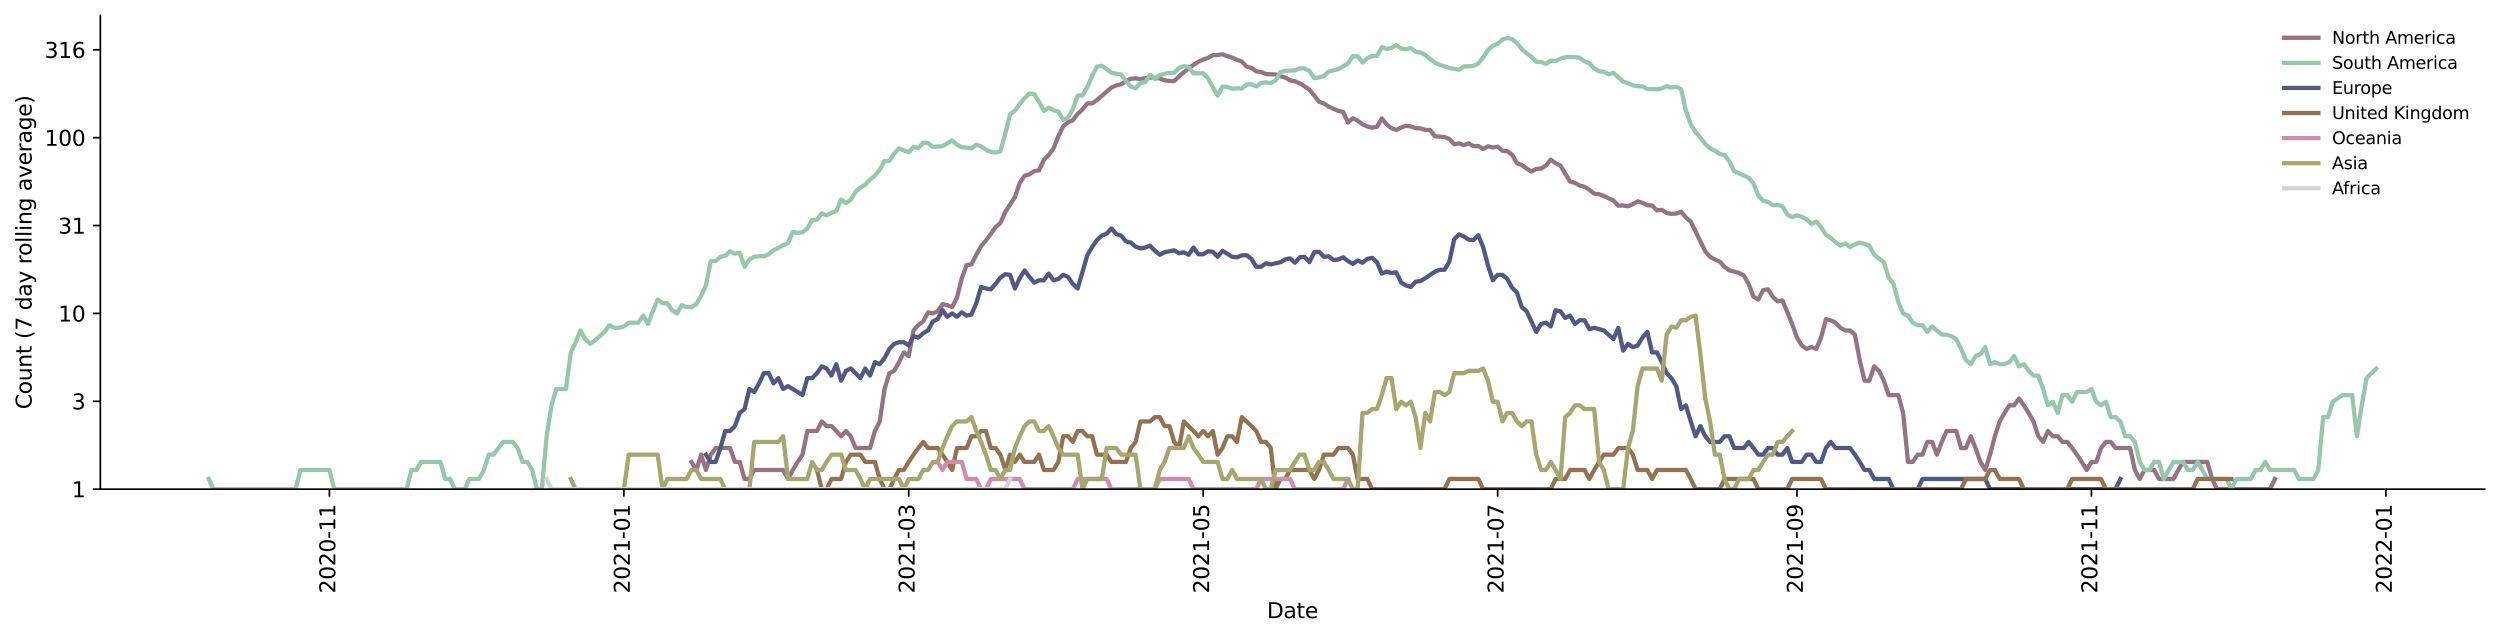 <?xml version="1.0" encoding="utf-8" standalone="no"?>
<!DOCTYPE svg PUBLIC "-//W3C//DTD SVG 1.1//EN"
  "http://www.w3.org/Graphics/SVG/1.1/DTD/svg11.dtd">
<svg height="298.621pt" version="1.1" viewBox="0 0 1170.166 298.621" width="1170.166pt" xmlns="http://www.w3.org/2000/svg" xmlns:xlink="http://www.w3.org/1999/xlink">
 <defs>
  <style type="text/css">*{stroke-linecap:butt;stroke-linejoin:round;}</style>
 </defs>
 <g id="figure_1">
  <g id="patch_1">
   <path d="M 0 298.621 
L 1170.166 298.621 
L 1170.166 0 
L 0 0 
z
" style="fill:#ffffff;"/>
  </g>
  <g id="axes_1">
   <g id="patch_2">
    <path d="M 46.966 228.96 
L 1162.966 228.96 
L 1162.966 7.2 
L 46.966 7.2 
z
" style="fill:#ffffff;"/>
   </g>
   <g id="matplotlib.axis_1">
    <g id="xtick_1">
     <g id="line2d_1">
      <defs>
       <path d="M 0 0 
L 0 3.5 
" id="m999d253002" style="stroke:#000000;stroke-width:0.8;"/>
      </defs>
      <g>
       <use style="stroke:#000000;stroke-width:0.8;" x="154.182" xlink:href="#m999d253002" y="228.96"/>
      </g>
     </g>
     <g id="text_1">
      <!-- 2020-11 -->
      <g transform="translate(156.941 277.743)rotate(-90)scale(0.1 -0.1)">
       <defs>
        <path d="M 1228 531 
L 3431 531 
L 3431 0 
L 469 0 
L 469 531 
Q 828 903 1448 1529 
Q 2069 2156 2228 2338 
Q 2531 2678 2651 2914 
Q 2772 3150 2772 3378 
Q 2772 3750 2511 3984 
Q 2250 4219 1831 4219 
Q 1534 4219 1204 4116 
Q 875 4013 500 3803 
L 500 4441 
Q 881 4594 1212 4672 
Q 1544 4750 1819 4750 
Q 2544 4750 2975 4387 
Q 3406 4025 3406 3419 
Q 3406 3131 3298 2873 
Q 3191 2616 2906 2266 
Q 2828 2175 2409 1742 
Q 1991 1309 1228 531 
z
" id="DejaVuSans-32" transform="scale(0.016)"/>
        <path d="M 2034 4250 
Q 1547 4250 1301 3770 
Q 1056 3291 1056 2328 
Q 1056 1369 1301 889 
Q 1547 409 2034 409 
Q 2525 409 2770 889 
Q 3016 1369 3016 2328 
Q 3016 3291 2770 3770 
Q 2525 4250 2034 4250 
z
M 2034 4750 
Q 2819 4750 3233 4129 
Q 3647 3509 3647 2328 
Q 3647 1150 3233 529 
Q 2819 -91 2034 -91 
Q 1250 -91 836 529 
Q 422 1150 422 2328 
Q 422 3509 836 4129 
Q 1250 4750 2034 4750 
z
" id="DejaVuSans-30" transform="scale(0.016)"/>
        <path d="M 313 2009 
L 1997 2009 
L 1997 1497 
L 313 1497 
L 313 2009 
z
" id="DejaVuSans-2d" transform="scale(0.016)"/>
        <path d="M 794 531 
L 1825 531 
L 1825 4091 
L 703 3866 
L 703 4441 
L 1819 4666 
L 2450 4666 
L 2450 531 
L 3481 531 
L 3481 0 
L 794 0 
L 794 531 
z
" id="DejaVuSans-31" transform="scale(0.016)"/>
       </defs>
       <use xlink:href="#DejaVuSans-32"/>
       <use x="63.623" xlink:href="#DejaVuSans-30"/>
       <use x="127.246" xlink:href="#DejaVuSans-32"/>
       <use x="190.869" xlink:href="#DejaVuSans-30"/>
       <use x="254.492" xlink:href="#DejaVuSans-2d"/>
       <use x="290.576" xlink:href="#DejaVuSans-31"/>
       <use x="354.199" xlink:href="#DejaVuSans-31"/>
      </g>
     </g>
    </g>
    <g id="xtick_2">
     <g id="line2d_2">
      <g>
       <use style="stroke:#000000;stroke-width:0.8;" x="292.016" xlink:href="#m999d253002" y="228.96"/>
      </g>
     </g>
     <g id="text_2">
      <!-- 2021-01 -->
      <g transform="translate(294.775 277.743)rotate(-90)scale(0.1 -0.1)">
       <use xlink:href="#DejaVuSans-32"/>
       <use x="63.623" xlink:href="#DejaVuSans-30"/>
       <use x="127.246" xlink:href="#DejaVuSans-32"/>
       <use x="190.869" xlink:href="#DejaVuSans-31"/>
       <use x="254.492" xlink:href="#DejaVuSans-2d"/>
       <use x="290.576" xlink:href="#DejaVuSans-30"/>
       <use x="354.199" xlink:href="#DejaVuSans-31"/>
      </g>
     </g>
    </g>
    <g id="xtick_3">
     <g id="line2d_3">
      <g>
       <use style="stroke:#000000;stroke-width:0.8;" x="425.33" xlink:href="#m999d253002" y="228.96"/>
      </g>
     </g>
     <g id="text_3">
      <!-- 2021-03 -->
      <g transform="translate(428.089 277.743)rotate(-90)scale(0.1 -0.1)">
       <defs>
        <path d="M 2597 2516 
Q 3050 2419 3304 2112 
Q 3559 1806 3559 1356 
Q 3559 666 3084 287 
Q 2609 -91 1734 -91 
Q 1441 -91 1130 -33 
Q 819 25 488 141 
L 488 750 
Q 750 597 1062 519 
Q 1375 441 1716 441 
Q 2309 441 2620 675 
Q 2931 909 2931 1356 
Q 2931 1769 2642 2001 
Q 2353 2234 1838 2234 
L 1294 2234 
L 1294 2753 
L 1863 2753 
Q 2328 2753 2575 2939 
Q 2822 3125 2822 3475 
Q 2822 3834 2567 4026 
Q 2313 4219 1838 4219 
Q 1578 4219 1281 4162 
Q 984 4106 628 3988 
L 628 4550 
Q 988 4650 1302 4700 
Q 1616 4750 1894 4750 
Q 2613 4750 3031 4423 
Q 3450 4097 3450 3541 
Q 3450 3153 3228 2886 
Q 3006 2619 2597 2516 
z
" id="DejaVuSans-33" transform="scale(0.016)"/>
       </defs>
       <use xlink:href="#DejaVuSans-32"/>
       <use x="63.623" xlink:href="#DejaVuSans-30"/>
       <use x="127.246" xlink:href="#DejaVuSans-32"/>
       <use x="190.869" xlink:href="#DejaVuSans-31"/>
       <use x="254.492" xlink:href="#DejaVuSans-2d"/>
       <use x="290.576" xlink:href="#DejaVuSans-30"/>
       <use x="354.199" xlink:href="#DejaVuSans-33"/>
      </g>
     </g>
    </g>
    <g id="xtick_4">
     <g id="line2d_4">
      <g>
       <use style="stroke:#000000;stroke-width:0.8;" x="563.164" xlink:href="#m999d253002" y="228.96"/>
      </g>
     </g>
     <g id="text_4">
      <!-- 2021-05 -->
      <g transform="translate(565.923 277.743)rotate(-90)scale(0.1 -0.1)">
       <defs>
        <path d="M 691 4666 
L 3169 4666 
L 3169 4134 
L 1269 4134 
L 1269 2991 
Q 1406 3038 1543 3061 
Q 1681 3084 1819 3084 
Q 2600 3084 3056 2656 
Q 3513 2228 3513 1497 
Q 3513 744 3044 326 
Q 2575 -91 1722 -91 
Q 1428 -91 1123 -41 
Q 819 9 494 109 
L 494 744 
Q 775 591 1075 516 
Q 1375 441 1709 441 
Q 2250 441 2565 725 
Q 2881 1009 2881 1497 
Q 2881 1984 2565 2268 
Q 2250 2553 1709 2553 
Q 1456 2553 1204 2497 
Q 953 2441 691 2322 
L 691 4666 
z
" id="DejaVuSans-35" transform="scale(0.016)"/>
       </defs>
       <use xlink:href="#DejaVuSans-32"/>
       <use x="63.623" xlink:href="#DejaVuSans-30"/>
       <use x="127.246" xlink:href="#DejaVuSans-32"/>
       <use x="190.869" xlink:href="#DejaVuSans-31"/>
       <use x="254.492" xlink:href="#DejaVuSans-2d"/>
       <use x="290.576" xlink:href="#DejaVuSans-30"/>
       <use x="354.199" xlink:href="#DejaVuSans-35"/>
      </g>
     </g>
    </g>
    <g id="xtick_5">
     <g id="line2d_5">
      <g>
       <use style="stroke:#000000;stroke-width:0.8;" x="700.997" xlink:href="#m999d253002" y="228.96"/>
      </g>
     </g>
     <g id="text_5">
      <!-- 2021-07 -->
      <g transform="translate(703.757 277.743)rotate(-90)scale(0.1 -0.1)">
       <defs>
        <path d="M 525 4666 
L 3525 4666 
L 3525 4397 
L 1831 0 
L 1172 0 
L 2766 4134 
L 525 4134 
L 525 4666 
z
" id="DejaVuSans-37" transform="scale(0.016)"/>
       </defs>
       <use xlink:href="#DejaVuSans-32"/>
       <use x="63.623" xlink:href="#DejaVuSans-30"/>
       <use x="127.246" xlink:href="#DejaVuSans-32"/>
       <use x="190.869" xlink:href="#DejaVuSans-31"/>
       <use x="254.492" xlink:href="#DejaVuSans-2d"/>
       <use x="290.576" xlink:href="#DejaVuSans-30"/>
       <use x="354.199" xlink:href="#DejaVuSans-37"/>
      </g>
     </g>
    </g>
    <g id="xtick_6">
     <g id="line2d_6">
      <g>
       <use style="stroke:#000000;stroke-width:0.8;" x="841.09" xlink:href="#m999d253002" y="228.96"/>
      </g>
     </g>
     <g id="text_6">
      <!-- 2021-09 -->
      <g transform="translate(843.85 277.743)rotate(-90)scale(0.1 -0.1)">
       <defs>
        <path d="M 703 97 
L 703 672 
Q 941 559 1184 500 
Q 1428 441 1663 441 
Q 2288 441 2617 861 
Q 2947 1281 2994 2138 
Q 2813 1869 2534 1725 
Q 2256 1581 1919 1581 
Q 1219 1581 811 2004 
Q 403 2428 403 3163 
Q 403 3881 828 4315 
Q 1253 4750 1959 4750 
Q 2769 4750 3195 4129 
Q 3622 3509 3622 2328 
Q 3622 1225 3098 567 
Q 2575 -91 1691 -91 
Q 1453 -91 1209 -44 
Q 966 3 703 97 
z
M 1959 2075 
Q 2384 2075 2632 2365 
Q 2881 2656 2881 3163 
Q 2881 3666 2632 3958 
Q 2384 4250 1959 4250 
Q 1534 4250 1286 3958 
Q 1038 3666 1038 3163 
Q 1038 2656 1286 2365 
Q 1534 2075 1959 2075 
z
" id="DejaVuSans-39" transform="scale(0.016)"/>
       </defs>
       <use xlink:href="#DejaVuSans-32"/>
       <use x="63.623" xlink:href="#DejaVuSans-30"/>
       <use x="127.246" xlink:href="#DejaVuSans-32"/>
       <use x="190.869" xlink:href="#DejaVuSans-31"/>
       <use x="254.492" xlink:href="#DejaVuSans-2d"/>
       <use x="290.576" xlink:href="#DejaVuSans-30"/>
       <use x="354.199" xlink:href="#DejaVuSans-39"/>
      </g>
     </g>
    </g>
    <g id="xtick_7">
     <g id="line2d_7">
      <g>
       <use style="stroke:#000000;stroke-width:0.8;" x="978.924" xlink:href="#m999d253002" y="228.96"/>
      </g>
     </g>
     <g id="text_7">
      <!-- 2021-11 -->
      <g transform="translate(981.683 277.743)rotate(-90)scale(0.1 -0.1)">
       <use xlink:href="#DejaVuSans-32"/>
       <use x="63.623" xlink:href="#DejaVuSans-30"/>
       <use x="127.246" xlink:href="#DejaVuSans-32"/>
       <use x="190.869" xlink:href="#DejaVuSans-31"/>
       <use x="254.492" xlink:href="#DejaVuSans-2d"/>
       <use x="290.576" xlink:href="#DejaVuSans-31"/>
       <use x="354.199" xlink:href="#DejaVuSans-31"/>
      </g>
     </g>
    </g>
    <g id="xtick_8">
     <g id="line2d_8">
      <g>
       <use style="stroke:#000000;stroke-width:0.8;" x="1116.757" xlink:href="#m999d253002" y="228.96"/>
      </g>
     </g>
     <g id="text_8">
      <!-- 2022-01 -->
      <g transform="translate(1119.517 277.743)rotate(-90)scale(0.1 -0.1)">
       <use xlink:href="#DejaVuSans-32"/>
       <use x="63.623" xlink:href="#DejaVuSans-30"/>
       <use x="127.246" xlink:href="#DejaVuSans-32"/>
       <use x="190.869" xlink:href="#DejaVuSans-32"/>
       <use x="254.492" xlink:href="#DejaVuSans-2d"/>
       <use x="290.576" xlink:href="#DejaVuSans-30"/>
       <use x="354.199" xlink:href="#DejaVuSans-31"/>
      </g>
     </g>
    </g>
    <g id="text_9">
     <!-- Date -->
     <g transform="translate(593.015 289.341)scale(0.1 -0.1)">
      <defs>
       <path d="M 1259 4147 
L 1259 519 
L 2022 519 
Q 2988 519 3436 956 
Q 3884 1394 3884 2338 
Q 3884 3275 3436 3711 
Q 2988 4147 2022 4147 
L 1259 4147 
z
M 628 4666 
L 1925 4666 
Q 3281 4666 3915 4102 
Q 4550 3538 4550 2338 
Q 4550 1131 3912 565 
Q 3275 0 1925 0 
L 628 0 
L 628 4666 
z
" id="DejaVuSans-44" transform="scale(0.016)"/>
       <path d="M 2194 1759 
Q 1497 1759 1228 1600 
Q 959 1441 959 1056 
Q 959 750 1161 570 
Q 1363 391 1709 391 
Q 2188 391 2477 730 
Q 2766 1069 2766 1631 
L 2766 1759 
L 2194 1759 
z
M 3341 1997 
L 3341 0 
L 2766 0 
L 2766 531 
Q 2569 213 2275 61 
Q 1981 -91 1556 -91 
Q 1019 -91 701 211 
Q 384 513 384 1019 
Q 384 1609 779 1909 
Q 1175 2209 1959 2209 
L 2766 2209 
L 2766 2266 
Q 2766 2663 2505 2880 
Q 2244 3097 1772 3097 
Q 1472 3097 1187 3025 
Q 903 2953 641 2809 
L 641 3341 
Q 956 3463 1253 3523 
Q 1550 3584 1831 3584 
Q 2591 3584 2966 3190 
Q 3341 2797 3341 1997 
z
" id="DejaVuSans-61" transform="scale(0.016)"/>
       <path d="M 1172 4494 
L 1172 3500 
L 2356 3500 
L 2356 3053 
L 1172 3053 
L 1172 1153 
Q 1172 725 1289 603 
Q 1406 481 1766 481 
L 2356 481 
L 2356 0 
L 1766 0 
Q 1100 0 847 248 
Q 594 497 594 1153 
L 594 3053 
L 172 3053 
L 172 3500 
L 594 3500 
L 594 4494 
L 1172 4494 
z
" id="DejaVuSans-74" transform="scale(0.016)"/>
       <path d="M 3597 1894 
L 3597 1613 
L 953 1613 
Q 991 1019 1311 708 
Q 1631 397 2203 397 
Q 2534 397 2845 478 
Q 3156 559 3463 722 
L 3463 178 
Q 3153 47 2828 -22 
Q 2503 -91 2169 -91 
Q 1331 -91 842 396 
Q 353 884 353 1716 
Q 353 2575 817 3079 
Q 1281 3584 2069 3584 
Q 2775 3584 3186 3129 
Q 3597 2675 3597 1894 
z
M 3022 2063 
Q 3016 2534 2758 2815 
Q 2500 3097 2075 3097 
Q 1594 3097 1305 2825 
Q 1016 2553 972 2059 
L 3022 2063 
z
" id="DejaVuSans-65" transform="scale(0.016)"/>
      </defs>
      <use xlink:href="#DejaVuSans-44"/>
      <use x="77.002" xlink:href="#DejaVuSans-61"/>
      <use x="138.281" xlink:href="#DejaVuSans-74"/>
      <use x="177.49" xlink:href="#DejaVuSans-65"/>
     </g>
    </g>
   </g>
   <g id="matplotlib.axis_2">
    <g id="ytick_1">
     <g id="line2d_9">
      <defs>
       <path d="M 0 0 
L -3.5 0 
" id="m8102950863" style="stroke:#000000;stroke-width:0.8;"/>
      </defs>
      <g>
       <use style="stroke:#000000;stroke-width:0.8;" x="46.966" xlink:href="#m8102950863" y="228.96"/>
      </g>
     </g>
     <g id="text_10">
      <!-- 1 -->
      <g transform="translate(33.603 232.759)scale(0.1 -0.1)">
       <use xlink:href="#DejaVuSans-31"/>
      </g>
     </g>
    </g>
    <g id="ytick_2">
     <g id="line2d_10">
      <g>
       <use style="stroke:#000000;stroke-width:0.8;" x="46.966" xlink:href="#m8102950863" y="187.831"/>
      </g>
     </g>
     <g id="text_11">
      <!-- 3 -->
      <g transform="translate(33.603 191.63)scale(0.1 -0.1)">
       <use xlink:href="#DejaVuSans-33"/>
      </g>
     </g>
    </g>
    <g id="ytick_3">
     <g id="line2d_11">
      <g>
       <use style="stroke:#000000;stroke-width:0.8;" x="46.966" xlink:href="#m8102950863" y="146.702"/>
      </g>
     </g>
     <g id="text_12">
      <!-- 10 -->
      <g transform="translate(27.241 150.501)scale(0.1 -0.1)">
       <use xlink:href="#DejaVuSans-31"/>
       <use x="63.623" xlink:href="#DejaVuSans-30"/>
      </g>
     </g>
    </g>
    <g id="ytick_4">
     <g id="line2d_12">
      <g>
       <use style="stroke:#000000;stroke-width:0.8;" x="46.966" xlink:href="#m8102950863" y="105.573"/>
      </g>
     </g>
     <g id="text_13">
      <!-- 31 -->
      <g transform="translate(27.241 109.372)scale(0.1 -0.1)">
       <use xlink:href="#DejaVuSans-33"/>
       <use x="63.623" xlink:href="#DejaVuSans-31"/>
      </g>
     </g>
    </g>
    <g id="ytick_5">
     <g id="line2d_13">
      <g>
       <use style="stroke:#000000;stroke-width:0.8;" x="46.966" xlink:href="#m8102950863" y="64.444"/>
      </g>
     </g>
     <g id="text_14">
      <!-- 100 -->
      <g transform="translate(20.878 68.243)scale(0.1 -0.1)">
       <use xlink:href="#DejaVuSans-31"/>
       <use x="63.623" xlink:href="#DejaVuSans-30"/>
       <use x="127.246" xlink:href="#DejaVuSans-30"/>
      </g>
     </g>
    </g>
    <g id="ytick_6">
     <g id="line2d_14">
      <g>
       <use style="stroke:#000000;stroke-width:0.8;" x="46.966" xlink:href="#m8102950863" y="23.315"/>
      </g>
     </g>
     <g id="text_15">
      <!-- 316 -->
      <g transform="translate(20.878 27.114)scale(0.1 -0.1)">
       <defs>
        <path d="M 2113 2584 
Q 1688 2584 1439 2293 
Q 1191 2003 1191 1497 
Q 1191 994 1439 701 
Q 1688 409 2113 409 
Q 2538 409 2786 701 
Q 3034 994 3034 1497 
Q 3034 2003 2786 2293 
Q 2538 2584 2113 2584 
z
M 3366 4563 
L 3366 3988 
Q 3128 4100 2886 4159 
Q 2644 4219 2406 4219 
Q 1781 4219 1451 3797 
Q 1122 3375 1075 2522 
Q 1259 2794 1537 2939 
Q 1816 3084 2150 3084 
Q 2853 3084 3261 2657 
Q 3669 2231 3669 1497 
Q 3669 778 3244 343 
Q 2819 -91 2113 -91 
Q 1303 -91 875 529 
Q 447 1150 447 2328 
Q 447 3434 972 4092 
Q 1497 4750 2381 4750 
Q 2619 4750 2861 4703 
Q 3103 4656 3366 4563 
z
" id="DejaVuSans-36" transform="scale(0.016)"/>
       </defs>
       <use xlink:href="#DejaVuSans-33"/>
       <use x="63.623" xlink:href="#DejaVuSans-31"/>
       <use x="127.246" xlink:href="#DejaVuSans-36"/>
      </g>
     </g>
    </g>
    <g id="text_16">
     <!-- Count (7 day rolling average) -->
     <g transform="translate(14.798 191.548)rotate(-90)scale(0.1 -0.1)">
      <defs>
       <path d="M 4122 4306 
L 4122 3641 
Q 3803 3938 3442 4084 
Q 3081 4231 2675 4231 
Q 1875 4231 1450 3742 
Q 1025 3253 1025 2328 
Q 1025 1406 1450 917 
Q 1875 428 2675 428 
Q 3081 428 3442 575 
Q 3803 722 4122 1019 
L 4122 359 
Q 3791 134 3420 21 
Q 3050 -91 2638 -91 
Q 1578 -91 968 557 
Q 359 1206 359 2328 
Q 359 3453 968 4101 
Q 1578 4750 2638 4750 
Q 3056 4750 3426 4639 
Q 3797 4528 4122 4306 
z
" id="DejaVuSans-43" transform="scale(0.016)"/>
       <path d="M 1959 3097 
Q 1497 3097 1228 2736 
Q 959 2375 959 1747 
Q 959 1119 1226 758 
Q 1494 397 1959 397 
Q 2419 397 2687 759 
Q 2956 1122 2956 1747 
Q 2956 2369 2687 2733 
Q 2419 3097 1959 3097 
z
M 1959 3584 
Q 2709 3584 3137 3096 
Q 3566 2609 3566 1747 
Q 3566 888 3137 398 
Q 2709 -91 1959 -91 
Q 1206 -91 779 398 
Q 353 888 353 1747 
Q 353 2609 779 3096 
Q 1206 3584 1959 3584 
z
" id="DejaVuSans-6f" transform="scale(0.016)"/>
       <path d="M 544 1381 
L 544 3500 
L 1119 3500 
L 1119 1403 
Q 1119 906 1312 657 
Q 1506 409 1894 409 
Q 2359 409 2629 706 
Q 2900 1003 2900 1516 
L 2900 3500 
L 3475 3500 
L 3475 0 
L 2900 0 
L 2900 538 
Q 2691 219 2414 64 
Q 2138 -91 1772 -91 
Q 1169 -91 856 284 
Q 544 659 544 1381 
z
M 1991 3584 
L 1991 3584 
z
" id="DejaVuSans-75" transform="scale(0.016)"/>
       <path d="M 3513 2113 
L 3513 0 
L 2938 0 
L 2938 2094 
Q 2938 2591 2744 2837 
Q 2550 3084 2163 3084 
Q 1697 3084 1428 2787 
Q 1159 2491 1159 1978 
L 1159 0 
L 581 0 
L 581 3500 
L 1159 3500 
L 1159 2956 
Q 1366 3272 1645 3428 
Q 1925 3584 2291 3584 
Q 2894 3584 3203 3211 
Q 3513 2838 3513 2113 
z
" id="DejaVuSans-6e" transform="scale(0.016)"/>
       <path id="DejaVuSans-20" transform="scale(0.016)"/>
       <path d="M 1984 4856 
Q 1566 4138 1362 3434 
Q 1159 2731 1159 2009 
Q 1159 1288 1364 580 
Q 1569 -128 1984 -844 
L 1484 -844 
Q 1016 -109 783 600 
Q 550 1309 550 2009 
Q 550 2706 781 3412 
Q 1013 4119 1484 4856 
L 1984 4856 
z
" id="DejaVuSans-28" transform="scale(0.016)"/>
       <path d="M 2906 2969 
L 2906 4863 
L 3481 4863 
L 3481 0 
L 2906 0 
L 2906 525 
Q 2725 213 2448 61 
Q 2172 -91 1784 -91 
Q 1150 -91 751 415 
Q 353 922 353 1747 
Q 353 2572 751 3078 
Q 1150 3584 1784 3584 
Q 2172 3584 2448 3432 
Q 2725 3281 2906 2969 
z
M 947 1747 
Q 947 1113 1208 752 
Q 1469 391 1925 391 
Q 2381 391 2643 752 
Q 2906 1113 2906 1747 
Q 2906 2381 2643 2742 
Q 2381 3103 1925 3103 
Q 1469 3103 1208 2742 
Q 947 2381 947 1747 
z
" id="DejaVuSans-64" transform="scale(0.016)"/>
       <path d="M 2059 -325 
Q 1816 -950 1584 -1140 
Q 1353 -1331 966 -1331 
L 506 -1331 
L 506 -850 
L 844 -850 
Q 1081 -850 1212 -737 
Q 1344 -625 1503 -206 
L 1606 56 
L 191 3500 
L 800 3500 
L 1894 763 
L 2988 3500 
L 3597 3500 
L 2059 -325 
z
" id="DejaVuSans-79" transform="scale(0.016)"/>
       <path d="M 2631 2963 
Q 2534 3019 2420 3045 
Q 2306 3072 2169 3072 
Q 1681 3072 1420 2755 
Q 1159 2438 1159 1844 
L 1159 0 
L 581 0 
L 581 3500 
L 1159 3500 
L 1159 2956 
Q 1341 3275 1631 3429 
Q 1922 3584 2338 3584 
Q 2397 3584 2469 3576 
Q 2541 3569 2628 3553 
L 2631 2963 
z
" id="DejaVuSans-72" transform="scale(0.016)"/>
       <path d="M 603 4863 
L 1178 4863 
L 1178 0 
L 603 0 
L 603 4863 
z
" id="DejaVuSans-6c" transform="scale(0.016)"/>
       <path d="M 603 3500 
L 1178 3500 
L 1178 0 
L 603 0 
L 603 3500 
z
M 603 4863 
L 1178 4863 
L 1178 4134 
L 603 4134 
L 603 4863 
z
" id="DejaVuSans-69" transform="scale(0.016)"/>
       <path d="M 2906 1791 
Q 2906 2416 2648 2759 
Q 2391 3103 1925 3103 
Q 1463 3103 1205 2759 
Q 947 2416 947 1791 
Q 947 1169 1205 825 
Q 1463 481 1925 481 
Q 2391 481 2648 825 
Q 2906 1169 2906 1791 
z
M 3481 434 
Q 3481 -459 3084 -895 
Q 2688 -1331 1869 -1331 
Q 1566 -1331 1297 -1286 
Q 1028 -1241 775 -1147 
L 775 -588 
Q 1028 -725 1275 -790 
Q 1522 -856 1778 -856 
Q 2344 -856 2625 -561 
Q 2906 -266 2906 331 
L 2906 616 
Q 2728 306 2450 153 
Q 2172 0 1784 0 
Q 1141 0 747 490 
Q 353 981 353 1791 
Q 353 2603 747 3093 
Q 1141 3584 1784 3584 
Q 2172 3584 2450 3431 
Q 2728 3278 2906 2969 
L 2906 3500 
L 3481 3500 
L 3481 434 
z
" id="DejaVuSans-67" transform="scale(0.016)"/>
       <path d="M 191 3500 
L 800 3500 
L 1894 563 
L 2988 3500 
L 3597 3500 
L 2284 0 
L 1503 0 
L 191 3500 
z
" id="DejaVuSans-76" transform="scale(0.016)"/>
       <path d="M 513 4856 
L 1013 4856 
Q 1481 4119 1714 3412 
Q 1947 2706 1947 2009 
Q 1947 1309 1714 600 
Q 1481 -109 1013 -844 
L 513 -844 
Q 928 -128 1133 580 
Q 1338 1288 1338 2009 
Q 1338 2731 1133 3434 
Q 928 4138 513 4856 
z
" id="DejaVuSans-29" transform="scale(0.016)"/>
      </defs>
      <use xlink:href="#DejaVuSans-43"/>
      <use x="69.824" xlink:href="#DejaVuSans-6f"/>
      <use x="131.006" xlink:href="#DejaVuSans-75"/>
      <use x="194.385" xlink:href="#DejaVuSans-6e"/>
      <use x="257.764" xlink:href="#DejaVuSans-74"/>
      <use x="296.973" xlink:href="#DejaVuSans-20"/>
      <use x="328.76" xlink:href="#DejaVuSans-28"/>
      <use x="367.773" xlink:href="#DejaVuSans-37"/>
      <use x="431.396" xlink:href="#DejaVuSans-20"/>
      <use x="463.184" xlink:href="#DejaVuSans-64"/>
      <use x="526.66" xlink:href="#DejaVuSans-61"/>
      <use x="587.939" xlink:href="#DejaVuSans-79"/>
      <use x="647.119" xlink:href="#DejaVuSans-20"/>
      <use x="678.906" xlink:href="#DejaVuSans-72"/>
      <use x="717.77" xlink:href="#DejaVuSans-6f"/>
      <use x="778.951" xlink:href="#DejaVuSans-6c"/>
      <use x="806.734" xlink:href="#DejaVuSans-6c"/>
      <use x="834.518" xlink:href="#DejaVuSans-69"/>
      <use x="862.301" xlink:href="#DejaVuSans-6e"/>
      <use x="925.68" xlink:href="#DejaVuSans-67"/>
      <use x="989.156" xlink:href="#DejaVuSans-20"/>
      <use x="1020.943" xlink:href="#DejaVuSans-61"/>
      <use x="1082.223" xlink:href="#DejaVuSans-76"/>
      <use x="1141.402" xlink:href="#DejaVuSans-65"/>
      <use x="1202.926" xlink:href="#DejaVuSans-72"/>
      <use x="1244.039" xlink:href="#DejaVuSans-61"/>
      <use x="1305.318" xlink:href="#DejaVuSans-67"/>
      <use x="1368.795" xlink:href="#DejaVuSans-65"/>
      <use x="1430.318" xlink:href="#DejaVuSans-29"/>
     </g>
    </g>
   </g>
   <g id="line2d_15">
    <path clip-path="url(#p1e43f1c999)" d="M 323.65 216.218 
L 325.909 219.982 
L 328.169 212.813 
L 330.428 219.982 
L 332.688 212.813 
L 334.947 209.705 
L 341.726 209.705 
L 343.986 216.218 
L 346.245 216.218 
L 348.505 224.19 
L 350.764 224.19 
L 353.024 219.982 
L 366.581 219.982 
L 368.841 224.19 
L 371.1 219.982 
L 373.36 216.218 
L 375.62 212.813 
L 377.879 201.733 
L 382.398 201.733 
L 384.658 197.262 
L 386.917 199.428 
L 389.177 199.428 
L 391.437 201.733 
L 393.696 204.198 
L 395.956 201.733 
L 398.215 204.198 
L 400.475 209.705 
L 407.254 209.705 
L 409.513 201.733 
L 411.773 197.262 
L 414.032 182.083 
L 416.292 174.665 
L 418.551 173.566 
L 420.811 169.479 
L 423.071 164.951 
L 425.33 166.694 
L 427.59 154.674 
L 429.849 152.209 
L 432.109 150.466 
L 434.368 146.195 
L 436.628 146.702 
L 438.887 145.696 
L 441.147 142.381 
L 443.407 142.836 
L 445.666 143.764 
L 447.926 139.348 
L 450.185 130.232 
L 452.445 124.042 
L 454.704 123.772 
L 456.964 119.238 
L 459.224 115.215 
L 461.483 112.567 
L 463.743 109.557 
L 466.002 106.284 
L 468.262 104.361 
L 470.521 99.28 
L 472.781 95.679 
L 475.041 92.296 
L 477.3 85.616 
L 479.56 82.27 
L 481.819 81.604 
L 484.079 80.07 
L 486.338 79.755 
L 488.598 74.858 
L 490.858 72.543 
L 493.117 69.478 
L 495.377 63.737 
L 497.636 59.142 
L 499.896 57.215 
L 502.155 56.269 
L 504.415 53.31 
L 506.674 51.276 
L 508.934 48.395 
L 511.194 48.395 
L 513.453 46.834 
L 520.232 40.955 
L 522.491 39.964 
L 524.751 39.478 
L 527.011 37.987 
L 529.27 36.862 
L 531.53 36.697 
L 533.789 36.98 
L 538.308 36.277 
L 542.828 36.697 
L 545.087 37.6 
L 547.347 37.915 
L 549.606 37.963 
L 551.866 35.747 
L 554.125 33.812 
L 558.645 30.348 
L 560.904 28.904 
L 563.164 27.899 
L 565.423 27.101 
L 567.683 25.849 
L 569.942 25.763 
L 572.202 25.402 
L 574.461 26.32 
L 576.721 26.958 
L 578.981 28.028 
L 581.24 28.829 
L 583.5 31.183 
L 585.759 31.792 
L 588.019 33.403 
L 590.278 33.747 
L 592.538 34.645 
L 597.057 34.845 
L 599.317 35.679 
L 601.576 36.323 
L 603.836 37.6 
L 606.095 38.061 
L 608.355 39.024 
L 610.615 40.404 
L 612.874 41.947 
L 615.134 44.686 
L 617.393 47.622 
L 619.653 48.395 
L 621.912 49.925 
L 626.432 51.917 
L 628.691 52.387 
L 630.951 57.34 
L 633.21 55.347 
L 635.47 56.472 
L 637.729 58.187 
L 639.989 59.186 
L 642.248 59.763 
L 644.508 59.318 
L 646.768 55.426 
L 649.027 58.23 
L 651.287 59.988 
L 653.546 60.854 
L 655.806 59.718 
L 658.065 58.879 
L 660.325 59.186 
L 662.585 59.988 
L 664.844 60.078 
L 667.104 60.808 
L 669.363 60.854 
L 671.623 63.787 
L 676.142 64.139 
L 678.402 65.062 
L 680.661 67.534 
L 682.921 67.091 
L 685.18 67.925 
L 687.44 67.091 
L 689.699 68.435 
L 691.959 68.321 
L 694.219 69.773 
L 696.478 68.493 
L 698.738 69.011 
L 700.997 68.664 
L 703.257 70.612 
L 705.516 70.794 
L 707.776 72.416 
L 710.035 76.393 
L 712.295 77.259 
L 714.555 78.903 
L 716.814 80.308 
L 719.074 79.057 
L 721.333 78.903 
L 723.593 77.479 
L 725.852 74.721 
L 728.112 76.393 
L 730.372 77.479 
L 734.891 84.976 
L 737.15 85.616 
L 739.41 86.837 
L 741.669 87.415 
L 743.929 88.8 
L 746.189 90.664 
L 748.448 90.878 
L 750.708 91.744 
L 755.227 93.889 
L 757.486 96.296 
L 759.746 96.171 
L 762.006 96.545 
L 764.265 95.556 
L 766.525 94.24 
L 768.784 94.952 
L 771.044 96.047 
L 773.303 96.171 
L 775.563 98.477 
L 777.822 98.213 
L 780.082 99.688 
L 782.342 100.101 
L 784.601 99.963 
L 786.861 99.145 
L 789.12 101.802 
L 791.38 103.742 
L 798.159 117.619 
L 800.418 120.197 
L 802.678 121.433 
L 804.937 122.454 
L 807.197 124.863 
L 809.456 126.565 
L 813.976 127.746 
L 816.235 128.967 
L 818.495 132.904 
L 820.754 138.935 
L 823.014 140.189 
L 825.273 135.792 
L 827.533 135.418 
L 829.793 138.935 
L 832.052 141.05 
L 834.312 140.617 
L 838.831 151.618 
L 841.09 158.015 
L 843.35 161.701 
L 845.609 163.289 
L 847.869 162.486 
L 850.129 163.289 
L 852.388 158.015 
L 854.648 149.349 
L 856.907 149.903 
L 859.167 151.037 
L 861.426 153.42 
L 863.686 154.674 
L 865.946 154.674 
L 868.205 156.641 
L 870.465 168.526 
L 872.724 178.182 
L 874.984 178.182 
L 877.243 171.464 
L 879.503 173.566 
L 881.763 178.182 
L 884.022 184.943 
L 888.541 184.943 
L 890.801 193.288 
L 893.06 216.218 
L 895.32 216.218 
L 897.58 212.813 
L 899.839 212.813 
L 902.099 206.845 
L 904.358 206.845 
L 906.618 212.813 
L 908.877 206.845 
L 911.137 201.733 
L 915.656 201.733 
L 917.916 209.705 
L 920.175 209.705 
L 922.435 204.198 
L 924.694 209.705 
L 926.954 216.218 
L 929.213 219.982 
L 931.473 212.813 
L 933.733 204.198 
L 935.992 197.262 
L 938.252 193.288 
L 940.511 189.713 
L 942.771 189.713 
L 945.03 186.463 
L 947.29 189.713 
L 949.55 193.288 
L 951.809 197.262 
L 954.069 204.198 
L 956.328 206.845 
L 958.588 201.733 
L 960.847 204.198 
L 963.107 204.198 
L 965.367 206.845 
L 967.626 206.845 
L 969.886 209.705 
L 972.145 212.813 
L 974.405 216.218 
L 976.664 219.982 
L 978.924 216.218 
L 981.183 216.218 
L 983.443 209.705 
L 985.703 206.845 
L 987.962 206.845 
L 990.222 209.705 
L 997 209.705 
L 999.26 219.982 
L 1001.52 224.19 
L 1003.779 219.982 
L 1008.298 219.982 
L 1010.558 224.19 
L 1017.337 224.19 
L 1019.596 219.982 
L 1021.856 216.218 
L 1033.154 216.218 
L 1035.413 224.19 
L 1037.673 228.96 
L 1062.528 228.96 
L 1064.787 224.19 
L 1064.787 224.19 
" style="fill:none;stroke:#947383;stroke-linecap:square;stroke-width:2;"/>
   </g>
   <g id="line2d_16">
    <path clip-path="url(#p1e43f1c999)" d="M 97.693 224.19 
L 99.952 228.96 
L 138.365 228.96 
L 140.625 219.982 
L 154.182 219.982 
L 156.442 228.96 
L 190.335 228.96 
L 192.595 219.982 
L 194.854 219.982 
L 197.114 216.218 
L 206.152 216.218 
L 208.412 224.19 
L 210.671 224.19 
L 212.931 228.96 
L 217.45 228.96 
L 219.709 224.19 
L 224.229 224.19 
L 226.488 219.982 
L 228.748 212.813 
L 231.007 212.813 
L 233.267 209.705 
L 235.526 206.845 
L 240.046 206.845 
L 242.305 209.705 
L 244.565 216.218 
L 246.824 216.218 
L 249.084 219.982 
L 251.343 228.96 
L 253.603 228.96 
L 255.863 204.198 
L 258.122 189.713 
L 260.382 182.083 
L 264.901 182.083 
L 267.16 164.951 
L 269.42 160.181 
L 271.68 154.674 
L 273.939 158.722 
L 276.199 160.933 
L 278.458 159.444 
L 282.977 155.317 
L 285.237 152.209 
L 287.497 153.42 
L 289.756 153.42 
L 292.016 152.809 
L 294.275 151.037 
L 298.794 151.037 
L 301.054 147.738 
L 303.313 151.618 
L 305.573 145.696 
L 307.833 140.189 
L 310.092 141.932 
L 312.352 141.932 
L 314.611 145.203 
L 316.871 146.702 
L 319.13 142.836 
L 321.39 143.764 
L 323.65 143.764 
L 325.909 142.381 
L 328.169 138.527 
L 330.428 133.605 
L 332.688 122.196 
L 334.947 122.196 
L 337.207 120.197 
L 339.467 119.714 
L 341.726 117.619 
L 343.986 118.768 
L 346.245 118.304 
L 348.505 124.863 
L 350.764 121.433 
L 353.024 120.197 
L 355.284 119.955 
L 357.543 119.955 
L 359.803 119.002 
L 362.062 117.17 
L 364.322 116.07 
L 366.581 114.794 
L 368.841 113.765 
L 371.1 108.49 
L 373.36 109.02 
L 375.62 108.666 
L 377.879 106.948 
L 380.139 102.984 
L 382.398 102.834 
L 384.658 99.825 
L 386.917 100.8 
L 389.177 99.551 
L 391.437 98.743 
L 393.696 93.427 
L 395.956 95.072 
L 398.215 93.542 
L 400.475 89.72 
L 402.734 87.805 
L 404.994 86.457 
L 407.254 83.992 
L 409.513 82.186 
L 411.773 79.521 
L 414.032 75.339 
L 416.292 75.339 
L 418.551 71.846 
L 420.811 69.478 
L 425.33 71.285 
L 427.59 68.722 
L 429.849 69.302 
L 432.109 66.763 
L 434.368 66.982 
L 436.628 68.722 
L 441.147 68.435 
L 445.666 65.743 
L 447.926 67.701 
L 450.185 68.953 
L 452.445 69.069 
L 454.704 69.478 
L 456.964 67.701 
L 459.224 68.493 
L 461.483 70.07 
L 463.743 71.039 
L 466.002 71.409 
L 468.262 70.855 
L 470.521 62.555 
L 472.781 53.459 
L 475.041 51.881 
L 477.3 48.689 
L 479.56 45.91 
L 481.819 43.788 
L 484.079 44.075 
L 486.338 47.685 
L 488.598 51.917 
L 490.858 50.37 
L 493.117 51.631 
L 495.377 52.133 
L 497.636 56.107 
L 499.896 55.071 
L 502.155 50.995 
L 504.415 44.804 
L 506.674 44.657 
L 508.934 40.717 
L 511.194 35.565 
L 513.453 31.183 
L 515.713 30.803 
L 520.232 34.008 
L 522.491 34.534 
L 524.751 34.845 
L 527.011 37.963 
L 529.27 40.482 
L 531.53 41.353 
L 533.789 38.874 
L 536.049 38.428 
L 538.308 35.023 
L 540.568 37.051 
L 542.828 35.203 
L 545.087 34.512 
L 547.347 34.138 
L 549.606 34.095 
L 551.866 31.792 
L 554.125 30.943 
L 556.385 31.345 
L 558.645 34.358 
L 563.164 34.27 
L 565.423 36.627 
L 567.683 40.875 
L 569.942 44.745 
L 572.202 40.534 
L 574.461 40.665 
L 576.721 41.541 
L 578.981 41.353 
L 581.24 41.461 
L 583.5 39.554 
L 585.759 39.453 
L 588.019 40.482 
L 590.278 38.775 
L 592.538 38.552 
L 594.798 38.924 
L 597.057 37.624 
L 599.317 33.726 
L 601.576 33.169 
L 606.095 32.935 
L 608.355 31.977 
L 610.615 32.059 
L 612.874 33.169 
L 615.134 36.65 
L 617.393 36.254 
L 619.653 35.588 
L 621.912 33.489 
L 626.432 32.349 
L 630.951 29.706 
L 633.21 26.32 
L 635.47 26.32 
L 637.729 29.265 
L 639.989 27.173 
L 642.248 26.267 
L 644.508 26.18 
L 646.768 22.071 
L 649.027 22.907 
L 651.287 22.495 
L 653.546 21.163 
L 655.806 22.669 
L 658.065 23.067 
L 660.325 22.479 
L 662.585 24.224 
L 664.844 24.573 
L 667.104 25.728 
L 669.363 27.643 
L 671.623 29.341 
L 673.882 30.309 
L 678.402 31.853 
L 680.661 32.183 
L 682.921 32.683 
L 685.18 31.123 
L 687.44 31.023 
L 689.699 30.803 
L 691.959 29.725 
L 694.219 26.886 
L 696.478 23.389 
L 698.738 21.377 
L 700.997 20.456 
L 703.257 18.472 
L 705.516 17.76 
L 707.776 18.317 
L 710.035 20.234 
L 712.295 22.923 
L 714.555 24.926 
L 716.814 26.584 
L 719.074 28.923 
L 721.333 28.98 
L 723.593 29.88 
L 725.852 28.38 
L 728.112 28.603 
L 730.372 27.444 
L 732.631 26.797 
L 734.891 26.691 
L 737.15 26.762 
L 739.41 27.047 
L 741.669 28.753 
L 743.929 29.609 
L 746.189 32.018 
L 748.448 33.36 
L 750.708 33.575 
L 752.967 34.822 
L 755.227 34.073 
L 759.746 38.207 
L 762.006 38.899 
L 764.265 39.912 
L 766.525 40.404 
L 768.784 40.456 
L 771.044 41.703 
L 775.563 41.784 
L 777.822 41.38 
L 780.082 40.351 
L 782.342 40.981 
L 784.601 40.586 
L 786.861 41.784 
L 789.12 51.845 
L 791.38 58.101 
L 793.639 61.789 
L 795.899 64.393 
L 798.159 67.367 
L 800.418 69.478 
L 802.678 70.551 
L 804.937 72.098 
L 807.197 72.543 
L 809.456 75.547 
L 811.716 80.149 
L 818.495 83.207 
L 820.754 85.894 
L 823.014 91.525 
L 825.273 94.006 
L 827.533 94.476 
L 829.793 96.047 
L 832.052 95.924 
L 834.312 96.545 
L 836.571 100.379 
L 838.831 101.658 
L 841.09 100.8 
L 843.35 101.513 
L 845.609 102.685 
L 847.869 104.832 
L 850.129 103.742 
L 852.388 106.284 
L 854.648 109.92 
L 856.907 111.408 
L 859.167 113.361 
L 861.426 115.004 
L 863.686 113.968 
L 865.946 115.64 
L 868.205 114.379 
L 870.465 113.562 
L 872.724 114.173 
L 874.984 115.004 
L 877.243 119.238 
L 881.763 122.714 
L 884.022 129.911 
L 886.282 132.904 
L 888.541 141.488 
L 890.801 146.702 
L 893.06 147.738 
L 895.32 151.037 
L 897.58 152.209 
L 899.839 152.209 
L 902.099 155.317 
L 904.358 152.809 
L 908.877 156.641 
L 911.137 156.641 
L 913.396 157.321 
L 915.656 158.722 
L 917.916 163.289 
L 920.175 168.526 
L 922.435 170.458 
L 924.694 166.694 
L 926.954 165.812 
L 929.213 162.486 
L 931.473 170.458 
L 933.733 169.479 
L 935.992 170.458 
L 938.252 170.458 
L 940.511 169.479 
L 942.771 166.694 
L 945.03 171.464 
L 947.29 170.458 
L 949.55 173.566 
L 951.809 175.8 
L 954.069 175.8 
L 956.328 182.083 
L 958.588 189.713 
L 960.847 188.051 
L 963.107 193.288 
L 965.367 184.943 
L 967.626 184.943 
L 969.886 188.051 
L 972.145 183.484 
L 976.664 183.484 
L 978.924 182.083 
L 981.183 188.051 
L 983.443 189.713 
L 985.703 188.051 
L 987.962 195.22 
L 990.222 195.22 
L 992.481 197.262 
L 994.741 204.198 
L 997 204.198 
L 999.26 206.845 
L 1001.52 216.218 
L 1003.779 219.982 
L 1006.039 219.982 
L 1008.298 216.218 
L 1010.558 216.218 
L 1012.817 224.19 
L 1015.077 219.982 
L 1017.337 216.218 
L 1021.856 216.218 
L 1024.115 219.982 
L 1026.375 219.982 
L 1028.634 216.218 
L 1030.894 219.982 
L 1033.154 224.19 
L 1042.192 224.19 
L 1044.451 228.96 
L 1046.711 224.19 
L 1053.49 224.19 
L 1055.749 219.982 
L 1058.009 219.982 
L 1060.268 216.218 
L 1062.528 219.982 
L 1073.826 219.982 
L 1076.085 224.19 
L 1082.864 224.19 
L 1085.124 219.982 
L 1087.383 195.22 
L 1089.643 195.22 
L 1091.902 188.051 
L 1096.421 184.943 
L 1100.941 184.943 
L 1103.2 204.198 
L 1105.46 189.713 
L 1107.719 176.971 
L 1112.238 172.5 
L 1112.238 172.5 
" style="fill:none;stroke:#96c6ad;stroke-linecap:square;stroke-width:2;"/>
   </g>
   <g id="line2d_17">
    <path clip-path="url(#p1e43f1c999)" d="M 330.428 212.813 
L 332.688 216.218 
L 334.947 216.218 
L 337.207 209.705 
L 339.467 201.733 
L 341.726 201.733 
L 343.986 199.428 
L 346.245 193.288 
L 348.505 191.456 
L 350.764 182.083 
L 353.024 183.484 
L 355.284 179.436 
L 357.543 174.665 
L 359.803 174.665 
L 362.062 179.436 
L 364.322 176.971 
L 366.581 182.083 
L 368.841 180.735 
L 373.36 183.484 
L 375.62 184.943 
L 377.879 176.971 
L 380.139 176.971 
L 382.398 174.665 
L 384.658 171.464 
L 386.917 172.5 
L 389.177 175.8 
L 391.437 170.458 
L 393.696 178.182 
L 395.956 173.566 
L 398.215 172.5 
L 402.734 176.971 
L 404.994 172.5 
L 407.254 175.8 
L 409.513 169.479 
L 411.773 170.458 
L 414.032 167.598 
L 416.292 163.289 
L 418.551 160.933 
L 420.811 160.181 
L 423.071 160.181 
L 425.33 161.701 
L 427.59 157.321 
L 429.849 158.015 
L 432.109 155.973 
L 434.368 154.674 
L 436.628 150.466 
L 438.887 149.349 
L 441.147 145.203 
L 443.407 148.267 
L 445.666 146.702 
L 447.926 148.267 
L 450.185 146.195 
L 452.445 147.738 
L 454.704 147.216 
L 456.964 141.932 
L 459.224 134.319 
L 461.483 135.048 
L 463.743 135.418 
L 466.002 132.904 
L 468.262 129.911 
L 470.521 128.351 
L 472.781 128.658 
L 475.041 135.048 
L 477.3 130.232 
L 479.56 126.565 
L 481.819 129.594 
L 484.079 132.217 
L 486.338 131.211 
L 488.598 131.211 
L 490.858 128.047 
L 493.117 131.211 
L 495.377 130.555 
L 497.636 128.658 
L 499.896 129.594 
L 502.155 132.904 
L 504.415 135.048 
L 508.934 119.475 
L 511.194 115.64 
L 513.453 112.371 
L 515.713 110.286 
L 517.972 109.377 
L 520.232 106.948 
L 522.491 109.557 
L 524.751 110.286 
L 527.011 112.962 
L 529.27 113.562 
L 531.53 115.427 
L 533.789 116.287 
L 536.049 115.854 
L 538.308 115.004 
L 540.568 117.394 
L 542.828 119.238 
L 545.087 118.074 
L 549.606 117.17 
L 551.866 118.535 
L 554.125 118.074 
L 556.385 119.238 
L 558.645 115.854 
L 560.904 119.002 
L 563.164 119.002 
L 565.423 117.619 
L 567.683 117.846 
L 569.942 120.197 
L 572.202 117.394 
L 576.721 120.197 
L 578.981 120.441 
L 581.24 119.475 
L 583.5 119.475 
L 585.759 121.182 
L 588.019 124.863 
L 590.278 124.863 
L 592.538 123.239 
L 594.798 123.772 
L 599.317 122.714 
L 601.576 121.433 
L 603.836 120.933 
L 606.095 122.975 
L 608.355 120.441 
L 610.615 120.197 
L 612.874 122.714 
L 615.134 118.074 
L 617.393 117.846 
L 619.653 120.197 
L 621.912 119.955 
L 624.172 121.686 
L 626.432 121.433 
L 628.691 120.441 
L 630.951 122.196 
L 633.21 123.505 
L 635.47 121.94 
L 637.729 122.975 
L 639.989 121.182 
L 642.248 120.686 
L 644.508 122.714 
L 646.768 128.047 
L 649.027 127.15 
L 651.287 127.746 
L 653.546 127.447 
L 655.806 132.217 
L 658.065 133.605 
L 660.325 134.319 
L 662.585 131.878 
L 664.844 131.543 
L 667.104 130.232 
L 671.623 127.15 
L 673.882 126.275 
L 676.142 126.275 
L 678.402 122.454 
L 680.661 111.983 
L 682.921 109.738 
L 685.18 110.656 
L 687.44 112.177 
L 689.699 112.371 
L 691.959 110.102 
L 694.219 115.64 
L 696.478 124.314 
L 698.738 131.211 
L 700.997 128.658 
L 703.257 128.658 
L 705.516 130.555 
L 707.776 134.682 
L 710.035 136.939 
L 712.295 143.764 
L 714.555 145.696 
L 719.074 155.317 
L 721.333 151.618 
L 723.593 151.037 
L 725.852 152.809 
L 728.112 145.203 
L 730.372 145.696 
L 732.631 148.804 
L 734.891 147.738 
L 737.15 151.618 
L 739.41 149.903 
L 741.669 149.903 
L 743.929 154.041 
L 746.189 153.42 
L 750.708 154.674 
L 755.227 158.722 
L 757.486 153.42 
L 759.746 164.11 
L 762.006 160.933 
L 764.265 162.486 
L 766.525 161.701 
L 768.784 158.015 
L 771.044 155.317 
L 773.303 164.951 
L 775.563 164.951 
L 777.822 169.479 
L 780.082 174.665 
L 782.342 176.971 
L 784.601 180.735 
L 786.861 191.456 
L 789.12 189.713 
L 791.38 197.262 
L 793.639 204.198 
L 795.899 199.428 
L 798.159 204.198 
L 800.418 206.845 
L 804.937 206.845 
L 807.197 204.198 
L 809.456 204.198 
L 811.716 209.705 
L 816.235 209.705 
L 818.495 206.845 
L 820.754 209.705 
L 823.014 212.813 
L 825.273 212.813 
L 827.533 209.705 
L 829.793 209.705 
L 832.052 212.813 
L 834.312 212.813 
L 836.571 209.705 
L 838.831 216.218 
L 843.35 216.218 
L 845.609 212.813 
L 847.869 212.813 
L 850.129 216.218 
L 852.388 216.218 
L 854.648 209.705 
L 856.907 206.845 
L 859.167 209.705 
L 865.946 209.705 
L 868.205 212.813 
L 870.465 216.218 
L 872.724 219.982 
L 874.984 219.982 
L 877.243 224.19 
L 884.022 224.19 
L 886.282 228.96 
L 897.58 228.96 
L 899.839 224.19 
L 929.213 224.19 
L 931.473 228.96 
L 990.222 228.96 
L 992.481 224.19 
L 992.481 224.19 
" style="fill:none;stroke:#525886;stroke-linecap:square;stroke-width:2;"/>
   </g>
   <g id="line2d_18">
    <path clip-path="url(#p1e43f1c999)" d="M 382.398 219.982 
L 384.658 228.96 
L 386.917 228.96 
L 389.177 224.19 
L 393.696 224.19 
L 395.956 216.218 
L 398.215 212.813 
L 402.734 212.813 
L 404.994 216.218 
L 409.513 216.218 
L 411.773 224.19 
L 414.032 228.96 
L 416.292 228.96 
L 418.551 224.19 
L 420.811 219.982 
L 423.071 219.982 
L 425.33 216.218 
L 427.59 212.813 
L 429.849 209.705 
L 432.109 206.845 
L 434.368 209.705 
L 438.887 209.705 
L 441.147 212.813 
L 443.407 216.218 
L 445.666 219.982 
L 447.926 209.705 
L 452.445 209.705 
L 454.704 204.198 
L 456.964 204.198 
L 459.224 201.733 
L 461.483 201.733 
L 463.743 209.705 
L 466.002 209.705 
L 468.262 212.813 
L 470.521 219.982 
L 472.781 212.813 
L 475.041 216.218 
L 477.3 212.813 
L 479.56 216.218 
L 484.079 216.218 
L 486.338 212.813 
L 488.598 219.982 
L 493.117 219.982 
L 495.377 216.218 
L 497.636 204.198 
L 499.896 204.198 
L 502.155 206.845 
L 504.415 201.733 
L 506.674 201.733 
L 508.934 204.198 
L 511.194 204.198 
L 513.453 212.813 
L 517.972 212.813 
L 520.232 216.218 
L 527.011 216.218 
L 529.27 209.705 
L 531.53 206.845 
L 533.789 197.262 
L 538.308 197.262 
L 540.568 195.22 
L 542.828 195.22 
L 545.087 199.428 
L 547.347 199.428 
L 549.606 206.845 
L 551.866 209.705 
L 554.125 197.262 
L 558.645 201.733 
L 560.904 204.198 
L 563.164 201.733 
L 565.423 204.198 
L 567.683 201.733 
L 569.942 212.813 
L 572.202 209.705 
L 574.461 204.198 
L 576.721 204.198 
L 578.981 206.845 
L 581.24 195.22 
L 585.759 199.428 
L 588.019 201.733 
L 590.278 206.845 
L 592.538 206.845 
L 594.798 209.705 
L 597.057 228.96 
L 599.317 224.19 
L 601.576 224.19 
L 603.836 219.982 
L 612.874 219.982 
L 615.134 224.19 
L 617.393 219.982 
L 619.653 212.813 
L 624.172 212.813 
L 626.432 209.705 
L 630.951 209.705 
L 633.21 212.813 
L 635.47 224.19 
L 639.989 224.19 
L 642.248 228.96 
L 676.142 228.96 
L 678.402 224.19 
L 691.959 224.19 
L 694.219 228.96 
L 725.852 228.96 
L 728.112 224.19 
L 732.631 224.19 
L 734.891 219.982 
L 741.669 219.982 
L 743.929 224.19 
L 746.189 219.982 
L 748.448 216.218 
L 750.708 212.813 
L 755.227 212.813 
L 757.486 209.705 
L 762.006 209.705 
L 764.265 212.813 
L 766.525 219.982 
L 771.044 219.982 
L 773.303 224.19 
L 775.563 219.982 
L 789.12 219.982 
L 791.38 224.19 
L 793.639 228.96 
L 804.937 228.96 
L 807.197 224.19 
L 820.754 224.19 
L 823.014 228.96 
L 836.571 228.96 
L 838.831 224.19 
L 852.388 224.19 
L 854.648 228.96 
L 917.916 228.96 
L 920.175 224.19 
L 929.213 224.19 
L 931.473 219.982 
L 933.733 219.982 
L 935.992 224.19 
L 945.03 224.19 
L 947.29 228.96 
L 967.626 228.96 
L 969.886 224.19 
L 983.443 224.19 
L 985.703 228.96 
L 1026.375 228.96 
L 1028.634 224.19 
L 1044.451 224.19 
L 1044.451 224.19 
" style="fill:none;stroke:#937252;stroke-linecap:square;stroke-width:2;"/>
   </g>
   <g id="line2d_19">
    <path clip-path="url(#p1e43f1c999)" d="M 438.887 216.218 
L 441.147 219.982 
L 443.407 216.218 
L 445.666 216.218 
L 447.926 216.218 
L 450.185 216.218 
L 452.445 224.19 
L 454.704 224.19 
L 456.964 224.19 
L 459.224 228.96 
L 461.483 228.96 
L 463.743 224.19 
L 466.002 224.19 
L 468.262 224.19 
L 470.521 224.19 
L 472.781 224.19 
L 475.041 224.19 
L 477.3 224.19 
L 479.56 228.96 
L 481.819 228.96 
L 484.079 228.96 
L 486.338 228.96 
L 488.598 228.96 
L 490.858 228.96 
L 493.117 228.96 
L 495.377 228.96 
L 497.636 228.96 
L 499.896 228.96 
L 502.155 228.96 
L 504.415 224.19 
L 506.674 224.19 
L 508.934 224.19 
L 511.194 224.19 
L 513.453 224.19 
L 515.713 224.19 
L 517.972 224.19 
L 520.232 228.96 
L 522.491 228.96 
L 524.751 228.96 
L 527.011 228.96 
L 529.27 228.96 
L 531.53 228.96 
L 533.789 228.96 
L 536.049 228.96 
L 538.308 228.96 
L 540.568 228.96 
L 542.828 224.19 
L 545.087 224.19 
L 547.347 224.19 
L 549.606 224.19 
L 551.866 224.19 
L 554.125 224.19 
L 556.385 224.19 
L 558.645 228.96 
L 560.904 228.96 
L 563.164 228.96 
L 565.423 228.96 
L 567.683 228.96 
L 569.942 228.96 
L 572.202 228.96 
L 574.461 228.96 
L 576.721 228.96 
L 578.981 228.96 
L 581.24 228.96 
L 583.5 228.96 
L 585.759 228.96 
L 588.019 228.96 
L 590.278 224.19 
L 592.538 224.19 
L 594.798 224.19 
L 597.057 224.19 
L 599.317 224.19 
L 601.576 224.19 
L 603.836 224.19 
L 606.095 228.96 
L 608.355 228.96 
L 610.615 228.96 
L 612.874 228.96 
L 615.134 228.96 
L 617.393 228.96 
L 619.653 228.96 
L 621.912 228.96 
L 624.172 228.96 
L 626.432 228.96 
L 628.691 228.96 
L 630.951 224.19 
" style="fill:none;stroke:#d18cad;stroke-linecap:square;stroke-width:2;"/>
   </g>
   <g id="line2d_20">
    <path clip-path="url(#p1e43f1c999)" d="M 267.16 224.19 
L 269.42 228.96 
L 292.016 228.96 
L 294.275 212.813 
L 307.833 212.813 
L 310.092 228.96 
L 312.352 224.19 
L 321.39 224.19 
L 323.65 219.982 
L 325.909 219.982 
L 328.169 224.19 
L 337.207 224.19 
L 339.467 228.96 
L 350.764 228.96 
L 353.024 206.845 
L 364.322 206.845 
L 366.581 204.198 
L 368.841 224.19 
L 377.879 224.19 
L 380.139 216.218 
L 382.398 219.982 
L 384.658 219.982 
L 386.917 216.218 
L 389.177 212.813 
L 393.696 212.813 
L 395.956 219.982 
L 400.475 219.982 
L 402.734 224.19 
L 404.994 228.96 
L 407.254 224.19 
L 420.811 224.19 
L 423.071 228.96 
L 425.33 224.19 
L 429.849 224.19 
L 432.109 219.982 
L 434.368 219.982 
L 436.628 216.218 
L 438.887 216.218 
L 441.147 209.705 
L 443.407 204.198 
L 445.666 199.428 
L 447.926 197.262 
L 452.445 197.262 
L 454.704 195.22 
L 456.964 201.733 
L 459.224 206.845 
L 461.483 212.813 
L 463.743 219.982 
L 466.002 219.982 
L 468.262 224.19 
L 470.521 219.982 
L 472.781 219.982 
L 475.041 209.705 
L 477.3 204.198 
L 479.56 199.428 
L 481.819 197.262 
L 484.079 197.262 
L 486.338 201.733 
L 488.598 201.733 
L 490.858 199.428 
L 493.117 204.198 
L 495.377 209.705 
L 497.636 212.813 
L 504.415 212.813 
L 506.674 228.96 
L 508.934 224.19 
L 515.713 224.19 
L 517.972 209.705 
L 522.491 209.705 
L 524.751 212.813 
L 531.53 212.813 
L 533.789 228.96 
L 540.568 228.96 
L 542.828 219.982 
L 545.087 216.218 
L 547.347 209.705 
L 554.125 209.705 
L 556.385 204.198 
L 558.645 209.705 
L 560.904 212.813 
L 563.164 216.218 
L 569.942 216.218 
L 572.202 224.19 
L 574.461 224.19 
L 576.721 219.982 
L 578.981 224.19 
L 590.278 224.19 
L 592.538 228.96 
L 594.798 228.96 
L 597.057 219.982 
L 603.836 219.982 
L 606.095 216.218 
L 608.355 212.813 
L 610.615 212.813 
L 612.874 219.982 
L 615.134 219.982 
L 617.393 216.218 
L 619.653 216.218 
L 621.912 219.982 
L 624.172 224.19 
L 630.951 224.19 
L 633.21 228.96 
L 635.47 228.96 
L 637.729 193.288 
L 639.989 193.288 
L 642.248 191.456 
L 644.508 191.456 
L 646.768 184.943 
L 649.027 176.971 
L 651.287 176.971 
L 653.546 191.456 
L 655.806 188.051 
L 658.065 189.713 
L 660.325 188.051 
L 662.585 195.22 
L 664.844 209.705 
L 667.104 193.288 
L 669.363 197.262 
L 671.623 183.484 
L 673.882 183.484 
L 676.142 184.943 
L 678.402 183.484 
L 680.661 174.665 
L 685.18 174.665 
L 687.44 173.566 
L 691.959 173.566 
L 694.219 172.5 
L 696.478 178.182 
L 698.738 188.051 
L 700.997 188.051 
L 703.257 197.262 
L 705.516 193.288 
L 707.776 193.288 
L 710.035 197.262 
L 712.295 199.428 
L 714.555 197.262 
L 716.814 197.262 
L 719.074 212.813 
L 721.333 219.982 
L 723.593 219.982 
L 725.852 216.218 
L 728.112 219.982 
L 730.372 224.19 
L 732.631 195.22 
L 734.891 193.288 
L 737.15 189.713 
L 739.41 189.713 
L 741.669 191.456 
L 746.189 191.456 
L 748.448 216.218 
L 750.708 219.982 
L 752.967 228.96 
L 759.746 228.96 
L 762.006 209.705 
L 764.265 201.733 
L 766.525 180.735 
L 768.784 172.5 
L 775.563 172.5 
L 777.822 178.182 
L 780.082 156.641 
L 782.342 152.809 
L 784.601 153.42 
L 786.861 149.903 
L 789.12 149.903 
L 791.38 148.267 
L 793.639 147.738 
L 795.899 165.812 
L 798.159 186.463 
L 800.418 197.262 
L 802.678 212.813 
L 804.937 212.813 
L 807.197 224.19 
L 809.456 228.96 
L 811.716 228.96 
L 813.976 224.19 
L 818.495 224.19 
L 820.754 219.982 
L 823.014 219.982 
L 825.273 216.218 
L 827.533 212.813 
L 829.793 212.813 
L 832.052 206.845 
L 834.312 206.845 
L 836.571 204.198 
L 838.831 201.733 
L 838.831 201.733 
" style="fill:none;stroke:#a4a86f;stroke-linecap:square;stroke-width:2;"/>
   </g>
   <g id="line2d_21">
    <path clip-path="url(#p1e43f1c999)" d="M 255.863 224.19 
L 258.122 228.96 
L 260.382 228.96 
L 262.641 228.96 
L 264.901 228.96 
L 267.16 228.96 
L 269.42 228.96 
L 271.68 228.96 
L 273.939 228.96 
L 276.199 228.96 
L 278.458 228.96 
L 280.718 228.96 
L 282.977 228.96 
L 285.237 228.96 
L 287.497 228.96 
L 289.756 228.96 
L 292.016 228.96 
L 294.275 228.96 
L 296.535 228.96 
L 298.794 228.96 
L 301.054 228.96 
L 303.313 228.96 
L 305.573 228.96 
L 307.833 228.96 
L 310.092 228.96 
L 312.352 228.96 
L 314.611 228.96 
L 316.871 228.96 
L 319.13 228.96 
L 321.39 228.96 
L 323.65 228.96 
L 325.909 228.96 
L 328.169 228.96 
L 330.428 228.96 
L 332.688 228.96 
L 334.947 228.96 
L 337.207 228.96 
L 339.467 228.96 
L 341.726 228.96 
L 343.986 228.96 
L 346.245 228.96 
L 348.505 228.96 
L 350.764 228.96 
L 353.024 228.96 
L 355.284 228.96 
L 357.543 228.96 
L 359.803 228.96 
L 362.062 228.96 
L 364.322 228.96 
L 366.581 228.96 
L 368.841 228.96 
L 371.1 228.96 
L 373.36 228.96 
L 375.62 228.96 
L 377.879 228.96 
L 380.139 228.96 
L 382.398 228.96 
L 384.658 228.96 
L 386.917 228.96 
L 389.177 228.96 
L 391.437 228.96 
L 393.696 228.96 
L 395.956 228.96 
L 398.215 228.96 
L 400.475 228.96 
L 402.734 228.96 
L 404.994 228.96 
L 407.254 228.96 
L 409.513 228.96 
L 411.773 228.96 
L 414.032 228.96 
L 416.292 228.96 
L 418.551 228.96 
L 420.811 228.96 
L 423.071 228.96 
L 425.33 228.96 
L 427.59 228.96 
L 429.849 228.96 
L 432.109 228.96 
L 434.368 228.96 
L 436.628 228.96 
L 438.887 228.96 
L 441.147 228.96 
L 443.407 228.96 
L 445.666 228.96 
L 447.926 228.96 
L 450.185 228.96 
L 452.445 228.96 
L 454.704 228.96 
L 456.964 228.96 
L 459.224 228.96 
L 461.483 228.96 
L 463.743 228.96 
L 466.002 228.96 
L 468.262 228.96 
L 470.521 228.96 
L 472.781 224.19 
" style="fill:none;stroke:#d3d3d3;stroke-linecap:square;stroke-width:2;"/>
   </g>
   <g id="patch_3">
    <path d="M 46.966 228.96 
L 46.966 7.2 
" style="fill:none;stroke:#000000;stroke-linecap:square;stroke-linejoin:miter;stroke-width:0.8;"/>
   </g>
   <g id="patch_4">
    <path d="M 46.966 228.96 
L 1162.966 228.96 
" style="fill:none;stroke:#000000;stroke-linecap:square;stroke-linejoin:miter;stroke-width:0.8;"/>
   </g>
   <g id="legend_1">
    <g id="line2d_22">
     <path d="M 1069.154 17.679 
L 1085.154 17.679 
" style="fill:none;stroke:#947383;stroke-linecap:square;stroke-width:2;"/>
    </g>
    <g id="line2d_23"/>
    <g id="text_17">
     <!-- North America -->
     <g transform="translate(1091.554 20.479)scale(0.08 -0.08)">
      <defs>
       <path d="M 628 4666 
L 1478 4666 
L 3547 763 
L 3547 4666 
L 4159 4666 
L 4159 0 
L 3309 0 
L 1241 3903 
L 1241 0 
L 628 0 
L 628 4666 
z
" id="DejaVuSans-4e" transform="scale(0.016)"/>
       <path d="M 3513 2113 
L 3513 0 
L 2938 0 
L 2938 2094 
Q 2938 2591 2744 2837 
Q 2550 3084 2163 3084 
Q 1697 3084 1428 2787 
Q 1159 2491 1159 1978 
L 1159 0 
L 581 0 
L 581 4863 
L 1159 4863 
L 1159 2956 
Q 1366 3272 1645 3428 
Q 1925 3584 2291 3584 
Q 2894 3584 3203 3211 
Q 3513 2838 3513 2113 
z
" id="DejaVuSans-68" transform="scale(0.016)"/>
       <path d="M 2188 4044 
L 1331 1722 
L 3047 1722 
L 2188 4044 
z
M 1831 4666 
L 2547 4666 
L 4325 0 
L 3669 0 
L 3244 1197 
L 1141 1197 
L 716 0 
L 50 0 
L 1831 4666 
z
" id="DejaVuSans-41" transform="scale(0.016)"/>
       <path d="M 3328 2828 
Q 3544 3216 3844 3400 
Q 4144 3584 4550 3584 
Q 5097 3584 5394 3201 
Q 5691 2819 5691 2113 
L 5691 0 
L 5113 0 
L 5113 2094 
Q 5113 2597 4934 2840 
Q 4756 3084 4391 3084 
Q 3944 3084 3684 2787 
Q 3425 2491 3425 1978 
L 3425 0 
L 2847 0 
L 2847 2094 
Q 2847 2600 2669 2842 
Q 2491 3084 2119 3084 
Q 1678 3084 1418 2786 
Q 1159 2488 1159 1978 
L 1159 0 
L 581 0 
L 581 3500 
L 1159 3500 
L 1159 2956 
Q 1356 3278 1631 3431 
Q 1906 3584 2284 3584 
Q 2666 3584 2933 3390 
Q 3200 3197 3328 2828 
z
" id="DejaVuSans-6d" transform="scale(0.016)"/>
       <path d="M 3122 3366 
L 3122 2828 
Q 2878 2963 2633 3030 
Q 2388 3097 2138 3097 
Q 1578 3097 1268 2742 
Q 959 2388 959 1747 
Q 959 1106 1268 751 
Q 1578 397 2138 397 
Q 2388 397 2633 464 
Q 2878 531 3122 666 
L 3122 134 
Q 2881 22 2623 -34 
Q 2366 -91 2075 -91 
Q 1284 -91 818 406 
Q 353 903 353 1747 
Q 353 2603 823 3093 
Q 1294 3584 2113 3584 
Q 2378 3584 2631 3529 
Q 2884 3475 3122 3366 
z
" id="DejaVuSans-63" transform="scale(0.016)"/>
      </defs>
      <use xlink:href="#DejaVuSans-4e"/>
      <use x="74.805" xlink:href="#DejaVuSans-6f"/>
      <use x="135.986" xlink:href="#DejaVuSans-72"/>
      <use x="177.1" xlink:href="#DejaVuSans-74"/>
      <use x="216.309" xlink:href="#DejaVuSans-68"/>
      <use x="279.688" xlink:href="#DejaVuSans-20"/>
      <use x="311.475" xlink:href="#DejaVuSans-41"/>
      <use x="379.883" xlink:href="#DejaVuSans-6d"/>
      <use x="477.295" xlink:href="#DejaVuSans-65"/>
      <use x="538.818" xlink:href="#DejaVuSans-72"/>
      <use x="579.932" xlink:href="#DejaVuSans-69"/>
      <use x="607.715" xlink:href="#DejaVuSans-63"/>
      <use x="662.695" xlink:href="#DejaVuSans-61"/>
     </g>
    </g>
    <g id="line2d_24">
     <path d="M 1069.154 29.421 
L 1085.154 29.421 
" style="fill:none;stroke:#96c6ad;stroke-linecap:square;stroke-width:2;"/>
    </g>
    <g id="line2d_25"/>
    <g id="text_18">
     <!-- South America -->
     <g transform="translate(1091.554 32.221)scale(0.08 -0.08)">
      <defs>
       <path d="M 3425 4513 
L 3425 3897 
Q 3066 4069 2747 4153 
Q 2428 4238 2131 4238 
Q 1616 4238 1336 4038 
Q 1056 3838 1056 3469 
Q 1056 3159 1242 3001 
Q 1428 2844 1947 2747 
L 2328 2669 
Q 3034 2534 3370 2195 
Q 3706 1856 3706 1288 
Q 3706 609 3251 259 
Q 2797 -91 1919 -91 
Q 1588 -91 1214 -16 
Q 841 59 441 206 
L 441 856 
Q 825 641 1194 531 
Q 1563 422 1919 422 
Q 2459 422 2753 634 
Q 3047 847 3047 1241 
Q 3047 1584 2836 1778 
Q 2625 1972 2144 2069 
L 1759 2144 
Q 1053 2284 737 2584 
Q 422 2884 422 3419 
Q 422 4038 858 4394 
Q 1294 4750 2059 4750 
Q 2388 4750 2728 4690 
Q 3069 4631 3425 4513 
z
" id="DejaVuSans-53" transform="scale(0.016)"/>
      </defs>
      <use xlink:href="#DejaVuSans-53"/>
      <use x="63.477" xlink:href="#DejaVuSans-6f"/>
      <use x="124.658" xlink:href="#DejaVuSans-75"/>
      <use x="188.037" xlink:href="#DejaVuSans-74"/>
      <use x="227.246" xlink:href="#DejaVuSans-68"/>
      <use x="290.625" xlink:href="#DejaVuSans-20"/>
      <use x="322.412" xlink:href="#DejaVuSans-41"/>
      <use x="390.82" xlink:href="#DejaVuSans-6d"/>
      <use x="488.232" xlink:href="#DejaVuSans-65"/>
      <use x="549.756" xlink:href="#DejaVuSans-72"/>
      <use x="590.869" xlink:href="#DejaVuSans-69"/>
      <use x="618.652" xlink:href="#DejaVuSans-63"/>
      <use x="673.633" xlink:href="#DejaVuSans-61"/>
     </g>
    </g>
    <g id="line2d_26">
     <path d="M 1069.154 41.164 
L 1085.154 41.164 
" style="fill:none;stroke:#525886;stroke-linecap:square;stroke-width:2;"/>
    </g>
    <g id="line2d_27"/>
    <g id="text_19">
     <!-- Europe -->
     <g transform="translate(1091.554 43.964)scale(0.08 -0.08)">
      <defs>
       <path d="M 628 4666 
L 3578 4666 
L 3578 4134 
L 1259 4134 
L 1259 2753 
L 3481 2753 
L 3481 2222 
L 1259 2222 
L 1259 531 
L 3634 531 
L 3634 0 
L 628 0 
L 628 4666 
z
" id="DejaVuSans-45" transform="scale(0.016)"/>
       <path d="M 1159 525 
L 1159 -1331 
L 581 -1331 
L 581 3500 
L 1159 3500 
L 1159 2969 
Q 1341 3281 1617 3432 
Q 1894 3584 2278 3584 
Q 2916 3584 3314 3078 
Q 3713 2572 3713 1747 
Q 3713 922 3314 415 
Q 2916 -91 2278 -91 
Q 1894 -91 1617 61 
Q 1341 213 1159 525 
z
M 3116 1747 
Q 3116 2381 2855 2742 
Q 2594 3103 2138 3103 
Q 1681 3103 1420 2742 
Q 1159 2381 1159 1747 
Q 1159 1113 1420 752 
Q 1681 391 2138 391 
Q 2594 391 2855 752 
Q 3116 1113 3116 1747 
z
" id="DejaVuSans-70" transform="scale(0.016)"/>
      </defs>
      <use xlink:href="#DejaVuSans-45"/>
      <use x="63.184" xlink:href="#DejaVuSans-75"/>
      <use x="126.562" xlink:href="#DejaVuSans-72"/>
      <use x="165.426" xlink:href="#DejaVuSans-6f"/>
      <use x="226.607" xlink:href="#DejaVuSans-70"/>
      <use x="290.084" xlink:href="#DejaVuSans-65"/>
     </g>
    </g>
    <g id="line2d_28">
     <path d="M 1069.154 52.906 
L 1085.154 52.906 
" style="fill:none;stroke:#937252;stroke-linecap:square;stroke-width:2;"/>
    </g>
    <g id="line2d_29"/>
    <g id="text_20">
     <!-- United Kingdom -->
     <g transform="translate(1091.554 55.706)scale(0.08 -0.08)">
      <defs>
       <path d="M 556 4666 
L 1191 4666 
L 1191 1831 
Q 1191 1081 1462 751 
Q 1734 422 2344 422 
Q 2950 422 3222 751 
Q 3494 1081 3494 1831 
L 3494 4666 
L 4128 4666 
L 4128 1753 
Q 4128 841 3676 375 
Q 3225 -91 2344 -91 
Q 1459 -91 1007 375 
Q 556 841 556 1753 
L 556 4666 
z
" id="DejaVuSans-55" transform="scale(0.016)"/>
       <path d="M 628 4666 
L 1259 4666 
L 1259 2694 
L 3353 4666 
L 4166 4666 
L 1850 2491 
L 4331 0 
L 3500 0 
L 1259 2247 
L 1259 0 
L 628 0 
L 628 4666 
z
" id="DejaVuSans-4b" transform="scale(0.016)"/>
      </defs>
      <use xlink:href="#DejaVuSans-55"/>
      <use x="73.193" xlink:href="#DejaVuSans-6e"/>
      <use x="136.572" xlink:href="#DejaVuSans-69"/>
      <use x="164.355" xlink:href="#DejaVuSans-74"/>
      <use x="203.564" xlink:href="#DejaVuSans-65"/>
      <use x="265.088" xlink:href="#DejaVuSans-64"/>
      <use x="328.564" xlink:href="#DejaVuSans-20"/>
      <use x="360.352" xlink:href="#DejaVuSans-4b"/>
      <use x="425.928" xlink:href="#DejaVuSans-69"/>
      <use x="453.711" xlink:href="#DejaVuSans-6e"/>
      <use x="517.09" xlink:href="#DejaVuSans-67"/>
      <use x="580.566" xlink:href="#DejaVuSans-64"/>
      <use x="644.043" xlink:href="#DejaVuSans-6f"/>
      <use x="705.225" xlink:href="#DejaVuSans-6d"/>
     </g>
    </g>
    <g id="line2d_30">
     <path d="M 1069.154 64.649 
L 1085.154 64.649 
" style="fill:none;stroke:#d18cad;stroke-linecap:square;stroke-width:2;"/>
    </g>
    <g id="line2d_31"/>
    <g id="text_21">
     <!-- Oceania -->
     <g transform="translate(1091.554 67.449)scale(0.08 -0.08)">
      <defs>
       <path d="M 2522 4238 
Q 1834 4238 1429 3725 
Q 1025 3213 1025 2328 
Q 1025 1447 1429 934 
Q 1834 422 2522 422 
Q 3209 422 3611 934 
Q 4013 1447 4013 2328 
Q 4013 3213 3611 3725 
Q 3209 4238 2522 4238 
z
M 2522 4750 
Q 3503 4750 4090 4092 
Q 4678 3434 4678 2328 
Q 4678 1225 4090 567 
Q 3503 -91 2522 -91 
Q 1538 -91 948 565 
Q 359 1222 359 2328 
Q 359 3434 948 4092 
Q 1538 4750 2522 4750 
z
" id="DejaVuSans-4f" transform="scale(0.016)"/>
      </defs>
      <use xlink:href="#DejaVuSans-4f"/>
      <use x="78.711" xlink:href="#DejaVuSans-63"/>
      <use x="133.691" xlink:href="#DejaVuSans-65"/>
      <use x="195.215" xlink:href="#DejaVuSans-61"/>
      <use x="256.494" xlink:href="#DejaVuSans-6e"/>
      <use x="319.873" xlink:href="#DejaVuSans-69"/>
      <use x="347.656" xlink:href="#DejaVuSans-61"/>
     </g>
    </g>
    <g id="line2d_32">
     <path d="M 1069.154 76.391 
L 1085.154 76.391 
" style="fill:none;stroke:#a4a86f;stroke-linecap:square;stroke-width:2;"/>
    </g>
    <g id="line2d_33"/>
    <g id="text_22">
     <!-- Asia -->
     <g transform="translate(1091.554 79.191)scale(0.08 -0.08)">
      <defs>
       <path d="M 2834 3397 
L 2834 2853 
Q 2591 2978 2328 3040 
Q 2066 3103 1784 3103 
Q 1356 3103 1142 2972 
Q 928 2841 928 2578 
Q 928 2378 1081 2264 
Q 1234 2150 1697 2047 
L 1894 2003 
Q 2506 1872 2764 1633 
Q 3022 1394 3022 966 
Q 3022 478 2636 193 
Q 2250 -91 1575 -91 
Q 1294 -91 989 -36 
Q 684 19 347 128 
L 347 722 
Q 666 556 975 473 
Q 1284 391 1588 391 
Q 1994 391 2212 530 
Q 2431 669 2431 922 
Q 2431 1156 2273 1281 
Q 2116 1406 1581 1522 
L 1381 1569 
Q 847 1681 609 1914 
Q 372 2147 372 2553 
Q 372 3047 722 3315 
Q 1072 3584 1716 3584 
Q 2034 3584 2315 3537 
Q 2597 3491 2834 3397 
z
" id="DejaVuSans-73" transform="scale(0.016)"/>
      </defs>
      <use xlink:href="#DejaVuSans-41"/>
      <use x="68.408" xlink:href="#DejaVuSans-73"/>
      <use x="120.508" xlink:href="#DejaVuSans-69"/>
      <use x="148.291" xlink:href="#DejaVuSans-61"/>
     </g>
    </g>
    <g id="line2d_34">
     <path d="M 1069.154 88.134 
L 1085.154 88.134 
" style="fill:none;stroke:#d3d3d3;stroke-linecap:square;stroke-width:2;"/>
    </g>
    <g id="line2d_35"/>
    <g id="text_23">
     <!-- Africa -->
     <g transform="translate(1091.554 90.934)scale(0.08 -0.08)">
      <defs>
       <path d="M 2375 4863 
L 2375 4384 
L 1825 4384 
Q 1516 4384 1395 4259 
Q 1275 4134 1275 3809 
L 1275 3500 
L 2222 3500 
L 2222 3053 
L 1275 3053 
L 1275 0 
L 697 0 
L 697 3053 
L 147 3053 
L 147 3500 
L 697 3500 
L 697 3744 
Q 697 4328 969 4595 
Q 1241 4863 1831 4863 
L 2375 4863 
z
" id="DejaVuSans-66" transform="scale(0.016)"/>
      </defs>
      <use xlink:href="#DejaVuSans-41"/>
      <use x="64.783" xlink:href="#DejaVuSans-66"/>
      <use x="99.988" xlink:href="#DejaVuSans-72"/>
      <use x="141.102" xlink:href="#DejaVuSans-69"/>
      <use x="168.885" xlink:href="#DejaVuSans-63"/>
      <use x="223.865" xlink:href="#DejaVuSans-61"/>
     </g>
    </g>
   </g>
  </g>
 </g>
 <defs>
  <clipPath id="p1e43f1c999">
   <rect height="221.76" width="1116" x="46.966" y="7.2"/>
  </clipPath>
 </defs>
</svg>
